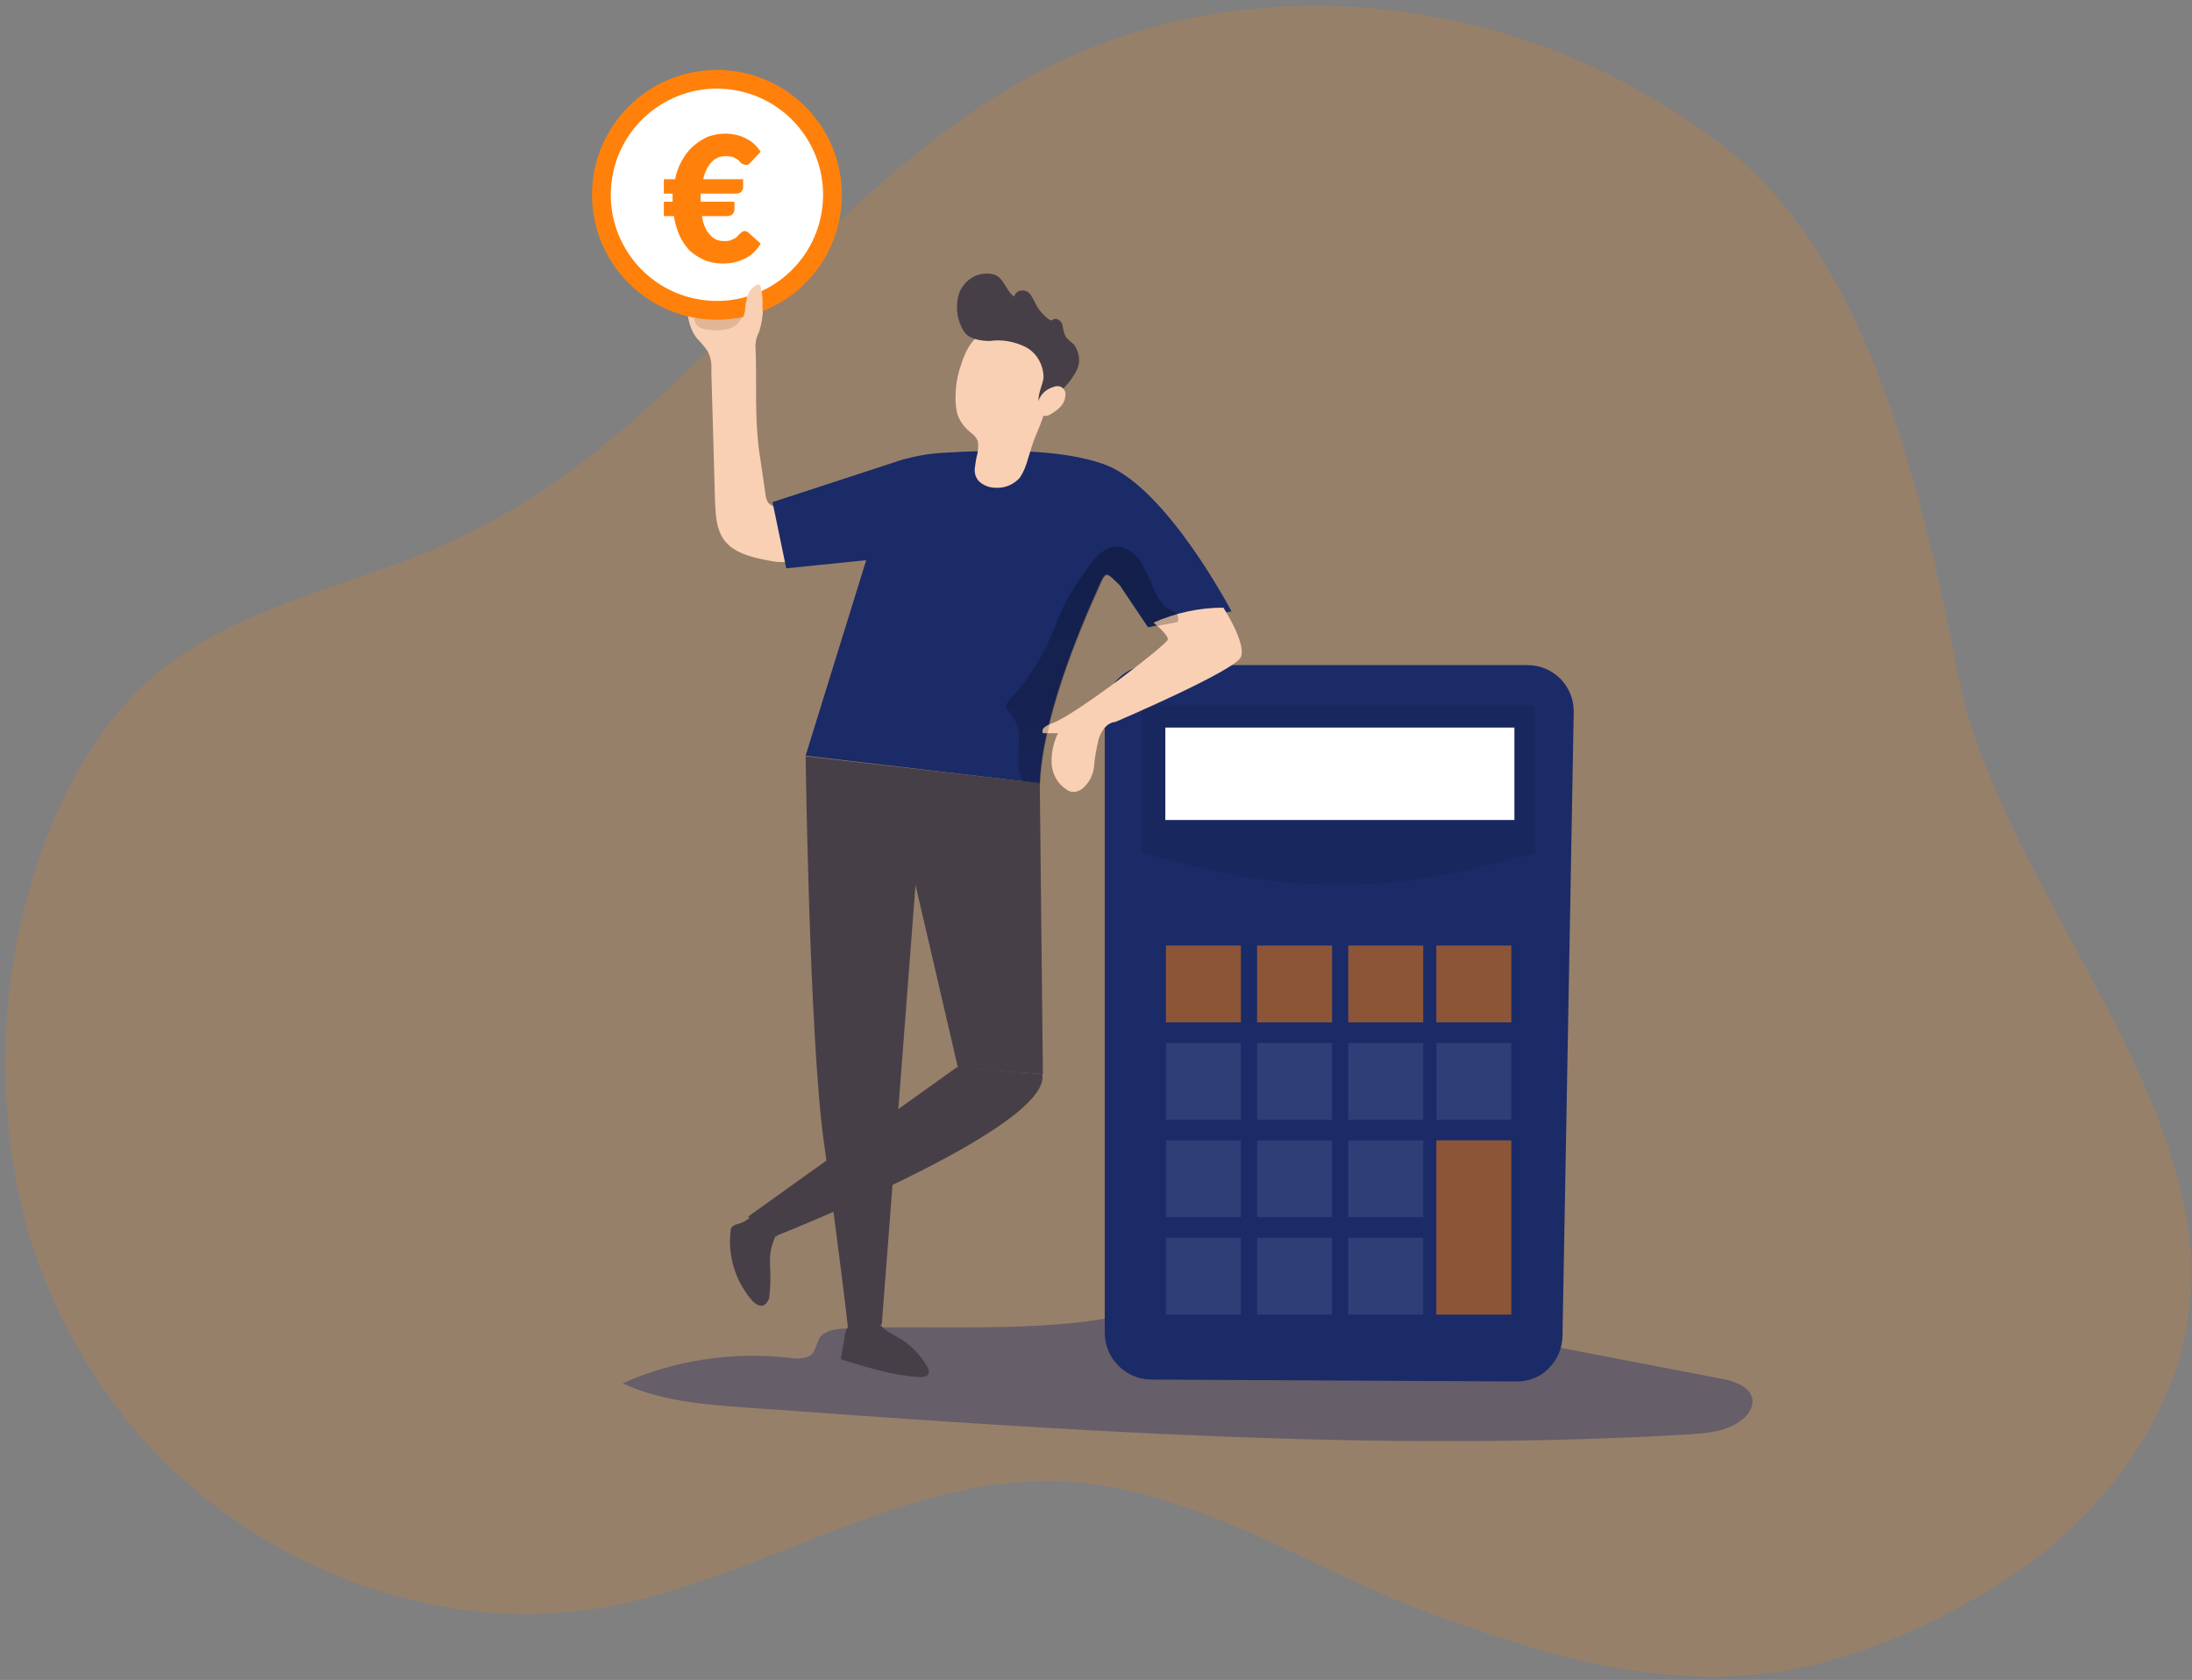 <?xml version="1.0" encoding="utf-8"?>
<!-- Generator: Adobe Illustrator 25.0.1, SVG Export Plug-In . SVG Version: 6.00 Build 0)  -->
<svg version="1.1" id="Calque_1" xmlns="http://www.w3.org/2000/svg" xmlns:xlink="http://www.w3.org/1999/xlink" x="0px" y="0px"
	 viewBox="0 0 351 269" style="enable-background:new 0 0 351 269;" xml:space="preserve">
<rect x="0" y="0" width="351" height="269" fill="#808080" stroke="none"/>
<style type="text/css">
	.st0{opacity:0.18;fill:#FF810B;enable-background:new    ;}
	.st1{opacity:0.39;fill:#1B2B67;enable-background:new    ;}
	.st2{fill:#1B2B67;}
	.st3{opacity:0.1;fill:#020202;enable-background:new    ;}
	.st4{fill:#FFFFFF;}
	.st5{opacity:0.5;fill:#FF810B;enable-background:new    ;}
	.st6{opacity:0.1;fill:#DEEEFF;enable-background:new    ;}
	.st7{fill:#F9D0B4;}
	.st8{fill:#E2B596;}
	.st9{fill:#473F47;}
	.st10{fill:#FF810B;}
	.st11{fill:url(#Path_17_);}
	.st12{enable-background:new    ;}
</style>
<desc>Created with Sketch.</desc>
<g id="wireframes">
	<g id="HP_1440_nonconnecté" transform="translate(-909, -97)">
		<g id="Image_HP" transform="translate(909, 97)">
			<g id="calculator">
				<path id="Path" class="st0" d="M350.5,210c-0.4,2.9-1,5.8-1.9,8.6c-4.8,15.1-16.7,28.3-30.7,36.4c-16.3,9.5-29.9,13.5-44,13.5
					c-7.1-0.1-14.3-1-21.2-2.7c-0.9-0.2-1.8-0.5-2.8-0.7c-2.3-0.6-4.7-1.3-7.2-2.1l-3-0.9l-1.5-0.5c-2-0.7-4.1-1.4-6.1-2.1l-3.2-1.2
					c-10.3-3.8-20.1-9.2-30.2-13.5c-9.3-4-18.8-7.2-28.9-7.6c-25.4-1-48.1,15.8-73.2,20.2c-30.1,5.2-62.2-9.5-79.7-34.5
					c-0.9-1.2-1.7-2.5-2.5-3.8c-0.2-0.4-0.5-0.8-0.7-1.2c-0.6-1-1.2-2.1-1.8-3.1c-0.3-0.5-0.5-1-0.8-1.4s-0.5-1.1-0.8-1.6l-0.1-0.1
					c-0.3-0.5-0.5-1.1-0.8-1.6c-2.3-5-4.2-10.2-5.6-15.5C-1,175,0,154.4,7,135.4c0.6-1.7,1.3-3.4,2-5c3.6-8.2,8.5-15.9,15.2-21.8
					c13.6-11.8,32.7-14.7,49-22.3c7.9-3.8,15.3-8.4,22.1-13.9c23.8-18.9,42.6-45.4,69.5-60.1c11.5-6.2,24.2-10,37.2-11
					c21.9-1.8,43.8,3.3,62.7,14.5c12.3,7.3,23.7,15.8,33.7,38.5c5.5,12.5,10.5,29.4,14.9,52.7c0.5,2.7,1.2,5.4,2,8
					c5.9,19.5,18.8,38.1,27.4,57.3c4.4,9.7,7.6,19.6,8.2,29.9C350.9,204.8,350.8,207.4,350.5,210z"/>
				<path id="Path_1_" class="st1" d="M135.5,212.7c-1.6,0.1-3.5,0.3-4.3,1.6c-0.3,0.7-0.6,1.5-0.9,2.2c-0.9,1.2-2.6,1.1-4.1,0.9
					c-9-1-18.2,0.4-26.5,4.1c6.2,2.9,13.2,3.4,20,3.9c50.1,3.6,100.3,7.2,150.4,4.3c3-0.2,6.1-0.4,8.5-2.1c1.2-0.8,2.2-2.2,2-3.6
					c-0.4-2-2.8-2.8-4.8-3.2l-60.3-11.6c-6.3-1.2-12.9-2.4-19.4-2.2c-6,0.2-11,2.6-16.7,3.7C165.6,213.5,149.7,212.1,135.5,212.7z"
					/>
				<path id="Path_2_" class="st2" d="M242.9,221.2l-58.5-0.3c-2,0-3.9-0.8-5.3-2.2s-2.2-3.3-2.2-5.3v-99.5c0-4.1,3.3-7.4,7.4-7.4
					h60.3c4.1,0,7.4,3.3,7.4,7.4l-1.8,99.9c0,2-0.8,3.9-2.2,5.3C246.8,220.4,244.9,221.2,242.9,221.2L242.9,221.2z"/>
				<path id="Path_3_" class="st3" d="M245.8,136.6l-9.2,2.3c-14.6,3.7-29.9,3.7-44.6,0l-9.2-2.3V113h62.9L245.8,136.6z"/>
				<rect id="Rectangle" x="186.6" y="116.5" class="st4" width="55.9" height="14.8"/>
				<rect id="Rectangle_1_" x="186.7" y="151.4" class="st5" width="12" height="12.3"/>
				<rect id="Rectangle_2_" x="201.3" y="151.4" class="st5" width="12" height="12.3"/>
				<rect id="Rectangle_3_" x="215.9" y="151.4" class="st5" width="12" height="12.3"/>
				<rect id="Rectangle_4_" x="186.7" y="167" class="st6" width="12" height="12.3"/>
				<rect id="Rectangle_5_" x="201.3" y="167" class="st6" width="12" height="12.3"/>
				<rect id="Rectangle_6_" x="215.9" y="167" class="st6" width="12" height="12.3"/>
				<rect id="Rectangle_7_" x="230" y="167" class="st6" width="12" height="12.3"/>
				<rect id="Rectangle_8_" x="230" y="182.6" class="st5" width="12" height="27.9"/>
				<rect id="Rectangle_9_" x="186.7" y="182.6" class="st6" width="12" height="12.3"/>
				<rect id="Rectangle_10_" x="201.3" y="182.6" class="st6" width="12" height="12.3"/>
				<rect id="Rectangle_11_" x="215.9" y="182.6" class="st6" width="12" height="12.3"/>
				<rect id="Rectangle_12_" x="186.7" y="198.2" class="st6" width="12" height="12.3"/>
				<rect id="Rectangle_13_" x="201.3" y="198.2" class="st6" width="12" height="12.3"/>
				<rect id="Rectangle_14_" x="215.9" y="198.2" class="st6" width="12" height="12.3"/>
				<path id="Path_4_" class="st7" d="M126.1,81.6c0.1,0,0-0.2-0.1-0.2c-0.5-0.1-1.1-0.2-1.6-0.2c-0.5,0-1-0.3-1.4-0.7
					c-0.2-0.4-0.4-0.8-0.4-1.2l-1-6.8c-0.8-5.5-0.4-11-0.6-16.5c-0.1-0.6,0-1.1,0.1-1.7c0.1-0.4,0.3-0.9,0.5-1.3
					c0.5-1.7,0.7-3.5,0.5-5.3c0.1-0.5-0.1-0.9-0.5-1.3c-0.7-0.5-1.5,0.5-1.9,1.2l-0.9,2c0,0.1-0.1,0.2-0.2,0.3
					c-0.2,0.1-0.4,0.1-0.5,0c-1.5-0.4-3.1-0.9-3.9-2.3c-0.6-1-0.7-2.4-1.8-2.9c-1-0.3-2,0.3-2.4,1.2c-0.3,0.9-0.3,1.9-0.1,2.9
					c0.2,1.9,0.5,4,1.8,5.5c0.6,0.6,1.1,1.2,1.6,1.9c0.5,1,0.7,2,0.6,3.1l0.6,21.1c0.1,2.1,0.2,4.3,1.4,6c1.5,2.1,4.3,2.8,6.9,3.3
					c1.3,0.3,2.6,0.4,3.9,0.2c1.3-0.2,2.4-1.2,2.8-2.5c0.2-1.1-0.2-2.3-0.9-3.2C128,83.5,126.6,82.6,126.1,81.6z"/>
				<path id="Path_5_" class="st8" d="M116.8,52.6c-1,0.3-2.1,0.4-3.2,0.2c-0.7,0-1.5-0.2-2-0.7c-0.5-0.6-0.6-1.5-0.4-2.2
					c0-0.1,0-0.2,0.1-0.3c0.1-0.1,0.2-0.1,0.4-0.1l5.1,0.4c0.8,0.1,2.3-0.2,2,0.9C118.3,51.8,117.6,52.4,116.8,52.6z"/>
				<path id="Path_6_" class="st2" d="M197.2,97.9l-8.7,1.6l-4.7,0.9l-4.5-6.7c-2.2-2.1-2.2-2.5-3.4,0.3c-3.4,7.5-9,21.2-9.4,31.4
					l-2.7-0.3l-34.8-4.1l9.7-31.3l-12.8,1.3l-2.2-10.6l20.8-6.8c2.2-0.6,4.4-1,6.7-1.1c6.6-0.4,18.5-0.9,26,2
					C187,78.4,197.2,97.9,197.2,97.9z"/>
				<path id="Path_7_" class="st7" d="M195.9,97.3c0,0,3.7,5.7,2.8,7.9c-0.9,2.2-20.1,10.4-20.1,10.4c-1.4,0.1-2.3,1.5-2.7,2.8
					c-0.3,1.4-0.6,2.8-0.7,4.2c-0.1,1.4-0.8,2.8-1.9,3.7c-0.4,0.3-0.9,0.5-1.4,0.5c-0.4,0-0.7-0.1-1-0.3c-1.5-0.9-2.4-2.5-2.5-4.2
					c-0.1-1.7,0.3-3.4,1-4.9H167c-0.4-0.8,0.7-1.3,1.5-1.6c3.4-1.1,18.4-12.6,18.5-13.4c0.1-0.8-2.3-2.7-2.3-2.7
					C188.3,98.1,192.1,97.3,195.9,97.3L195.9,97.3z"/>
				<path id="Path_8_" class="st7" d="M153,63.8c0,0.8,0.1,1.7,0.3,2.5c0.3,0.9,0.8,1.7,1.5,2.4c0.7,0.7,1.6,1.1,1.8,2.1
					c0.1,0.6,0,1.3-0.1,1.9c-0.2,0.7-0.3,1.5-0.4,2.2c-0.1,0.8,0.1,1.5,0.6,2.1c0.7,0.7,1.7,1.1,2.7,1.1c1.5,0.1,2.9-0.5,3.9-1.6
					c0.6-0.9,1-1.9,1.3-3c0.4-1.2,0.7-2.5,1.2-3.6c1-2.3,1.8-4.7,2.5-7.1c0.8-2.5,0.7-5.2-0.2-7.7c-0.9-2-3.7-3-5.8-3.1
					c-2.2,0-4.4,0.8-6.1,2.2c-1.3,1.2-2,3.2-2.5,4.8C153.2,60.6,153,62.2,153,63.8z"/>
				<path id="Path_9_" class="st9" d="M154.7,53.5c-0.4-0.4-0.7-1-0.9-1.5c-0.6-1.4-0.7-3-0.4-4.4c0.3-1.5,1.3-2.7,2.7-3.4
					c0.7-0.3,1.4-0.4,2.1-0.4c0.4,0,0.8,0.1,1.1,0.2c1.5,0.6,1.8,2.6,3.1,3.5c0.1-0.6,0.7-1,1.3-1c0.6,0,1.1,0.3,1.4,0.8
					c0.3,0.5,0.6,1,0.8,1.5c0.5,0.9,1.2,1.7,2,2.3c0.1,0.1,0.3,0.2,0.4,0.2c0.2,0,0.3-0.2,0.5-0.2c0.5-0.2,1.1,0.3,1.3,0.8
					c0.1,0.6,0.2,1.1,0.4,1.7c0.3,0.7,1,1.1,1.5,1.6c0.9,1.3,1.1,2.9,0.3,4.3c-0.7,1.3-1.7,2.5-2.9,3.5c-0.3-0.4-0.8-0.4-1.1-0.2
					c-0.4,0.2-0.7,0.6-0.9,0.9c-0.3,0.4-0.7,0.6-1.1,0.6c-0.1-1.3,0.6-2.5,0.8-3.8c0-2-1-3.9-2.8-4.9c-1.8-0.9-3.8-1.3-5.8-1
					C157.4,54.6,155.6,54.4,154.7,53.5z"/>
				<path id="Path_10_" class="st7" d="M168.6,62c0.4-0.2,0.8-0.2,1.2-0.1c0.5,0.2,0.9,0.8,0.8,1.3c0,0.6-0.2,1.2-0.6,1.7
					c-0.4,0.5-0.9,0.9-1.4,1.2c-0.3,0.2-0.6,0.4-1,0.5c-0.6,0-1.2-0.3-1.4-0.9c-0.2-0.6-0.1-1.2,0.2-1.8
					C166.8,63,167.6,62.3,168.6,62z"/>
				<ellipse id="Oval" class="st10" cx="114.8" cy="31.2" rx="20" ry="20"/>
				
					<ellipse id="Oval_1_" transform="matrix(0.16 -0.987 0.987 0.16 65.638 139.506)" class="st4" cx="114.8" cy="31.2" rx="17" ry="17"/>
				<path id="Path_11_" class="st7" d="M119.6,47.7c0.2-0.9,0.8-1.7,1.6-2.1c0.1-0.1,0.3-0.1,0.4,0c0.1,0.1,0.2,0.2,0.2,0.4
					c0.2,0.7,0.3,1.4,0.3,2.2c0,0.5,0,1,0,1.5c0,1-0.6,2-1.4,2.6c-0.5,0.2-1.8,0.3-1.8-0.7c0.1-0.6,0.2-1.2,0.4-1.8
					C119.3,48.9,119.5,48.3,119.6,47.7z"/>
				<path id="Path_12_" class="st9" d="M129,121.1c0,0,0.6,44.9,2.9,61.6c2.3,16.2,3.8,29,3.9,30.1l5.4-0.7l5.4-70.4l6.8,29.3
					l13.6,1l-0.5-46.6L129,121.1z"/>
				<path id="Path_13_" class="st9" d="M123.5,198.2c0,0,45-17.6,43.4-26.2l-13.7-1.1l-33.4,23.9L123.5,198.2z"/>
				<path id="Path_14_" class="st9" d="M134.7,217.2c-0.1,0.1-0.1,0.3,0,0.4c0.1,0.1,0.2,0.2,0.4,0.2c4,1.2,8.1,2.5,12.2,2.7
					c0.6,0,1.3-0.1,1.4-0.6c0.1-0.3,0-0.7-0.2-1c-1.1-2-2.7-3.6-4.6-4.7c-1.2-0.7-2.6-1.3-3.2-2.5c-0.9,0.2-1.8,0.4-2.7,0.4
					c-0.6,0-1.7-0.2-2.2,0.3c-0.4,0.7-0.6,1.4-0.6,2.2C135,215.4,134.9,216.3,134.7,217.2z"/>
				<path id="Path_15_" class="st9" d="M124.5,198.5c-0.2-0.3-0.2-0.7-0.1-1c-0.8,1.5-1.2,3.2-1.1,4.9c0.1,1.7,0.1,3.4-0.1,5.1
					c0,0.6-0.4,1.2-0.9,1.5c-0.7,0.3-1.5-0.3-2-0.9c-2.6-3.1-3.8-7.1-3.3-11.1c0-0.2,0.1-0.4,0.2-0.5c0.2-0.3,0.6-0.4,0.9-0.5
					c1.7-0.4,2.5-1.6,3.8-2.6C123,194.6,123.7,196.9,124.5,198.5z"/>
				
					<linearGradient id="Path_17_" gradientUnits="userSpaceOnUse" x1="-755.198" y1="665.767" x2="-755.251" y2="661.601" gradientTransform="matrix(27.725 0 0 -37.963 21113.231 25307.604)">
					<stop  offset="1.000000e-02" style="stop-color:#000000"/>
					<stop  offset="0.13" style="stop-color:#000000;stop-opacity:0.69"/>
					<stop  offset="0.25" style="stop-color:#000000;stop-opacity:0.32"/>
					<stop  offset="1" style="stop-color:#000000;stop-opacity:0"/>
				</linearGradient>
				<path id="Path_16_" class="st11" d="M188.6,99.6l-4.7,0.9l-4.5-6.7c-2.2-2.1-2.2-2.5-3.4,0.3c-3.4,7.5-9,21.2-9.4,31.4l-2.7-0.3
					c-0.5-0.7-0.8-1.6-0.8-2.5c-0.2-2.8,0.7-6-1.1-8.1c-0.4-0.5-1-1-0.9-1.6c0.1-0.4,0.3-0.8,0.6-1c2.7-2.9,4.9-6.2,6.5-9.9
					c0.9-2.1,1.6-4.2,2.7-6.2c1.1-1.9,2.3-3.7,3.6-5.4c0.9-1.2,2-2.5,3.5-2.9c1.7-0.4,3.5,0.7,4.5,2.1c0.9,1.5,1.7,3.1,2.3,4.7
					c0.4,1,1,1.9,1.7,2.7c0.5,0.5,1.6,0.7,1.9,1.2C188.7,98.6,188.7,99.1,188.6,99.6L188.6,99.6z"/>
				<rect id="Rectangle_15_" x="230" y="151.4" class="st5" width="12" height="12.3"/>
				<g class="st12">
					<path class="st10" d="M106.4,28.7h1.7c0.2-1.1,0.6-2.1,1.1-3s1.1-1.7,1.8-2.3c0.7-0.6,1.5-1.1,2.3-1.5c0.9-0.3,1.8-0.5,2.8-0.5
						c1.3,0,2.5,0.3,3.4,0.8c1,0.5,1.7,1.2,2.3,2.1l-1.6,1.7c-0.1,0.1-0.2,0.2-0.3,0.3s-0.3,0.1-0.5,0.1c-0.2,0-0.4-0.1-0.6-0.2
						c-0.2-0.1-0.3-0.3-0.5-0.5c-0.2-0.2-0.5-0.3-0.8-0.5c-0.3-0.1-0.7-0.2-1.3-0.2c-0.9,0-1.6,0.3-2.2,0.9
						c-0.6,0.6-1.1,1.5-1.4,2.8h6.4V30c0,0.1,0,0.2-0.1,0.4c-0.1,0.1-0.1,0.2-0.2,0.3c-0.1,0.1-0.2,0.2-0.4,0.2
						c-0.1,0.1-0.3,0.1-0.5,0.1h-5.6c0,0.1,0,0.3,0,0.4s0,0.3,0,0.4v0.5h5.4v1.3c0,0.1,0,0.2-0.1,0.4c-0.1,0.1-0.1,0.2-0.2,0.3
						c-0.1,0.1-0.2,0.2-0.4,0.2c-0.1,0.1-0.3,0.1-0.5,0.1h-4c0.2,1.4,0.7,2.4,1.3,3c0.6,0.7,1.3,1,2.2,1c0.4,0,0.7,0,1-0.1
						c0.3-0.1,0.5-0.2,0.7-0.3c0.2-0.1,0.4-0.2,0.5-0.4c0.1-0.1,0.3-0.3,0.4-0.4s0.2-0.2,0.4-0.3c0.1-0.1,0.3-0.1,0.4-0.1
						c0.1,0,0.2,0,0.3,0.1c0.1,0,0.2,0.1,0.3,0.2l1.9,1.7c-0.6,1.1-1.5,1.9-2.5,2.4s-2.2,0.8-3.6,0.8c-1.1,0-2.1-0.2-3-0.6
						c-0.9-0.4-1.6-0.9-2.3-1.5c-0.6-0.7-1.2-1.5-1.6-2.4c-0.4-0.9-0.7-2-0.9-3.1h-1.6v-2.3h1.4v-0.5c0-0.1,0-0.3,0-0.4s0-0.3,0-0.4
						h-1.4V28.7z"/>
				</g>
			</g>
		</g>
	</g>
</g>
</svg>
